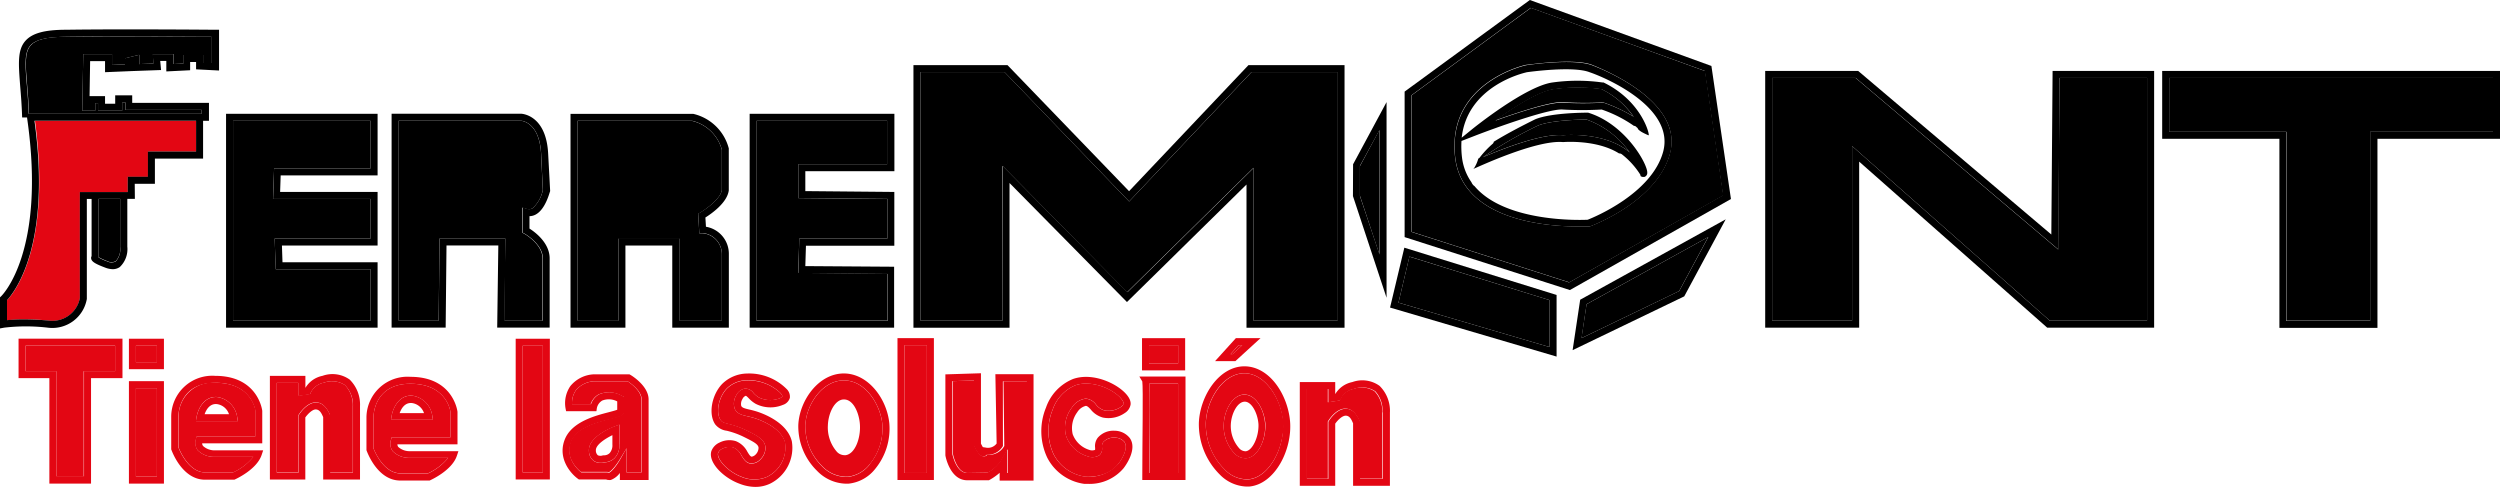 <svg xmlns="http://www.w3.org/2000/svg" viewBox="0 0 357 69.49"><defs><style>.cls-1{fill:#e30613;}.cls-2{fill:none;}</style></defs><title>Recurso 2</title><g id="Capa_2" data-name="Capa 2"><g id="Capa_1-2" data-name="Capa 1"><path class="cls-1" d="M107.75,59.71c-.36-.11-.69-.19-1-.26-.79-.19-1.54-.36-1.84-1.11a2.27,2.27,0,0,1,.24-1.9,1.75,1.75,0,0,1,1.18-.94,1.44,1.44,0,0,1,1.28.63,3.23,3.23,0,0,0,.76.63,3.7,3.7,0,0,0,2.79.19,1.27,1.27,0,0,0,.59-.34c0-.06-.08-.27-.42-.6a6.71,6.71,0,0,0-4.66-1.68,4.1,4.1,0,0,0-2.87,1.17c-1.2,1.25-1.63,3.48-.87,4.52.22.3.43.36,1.08.53a12.5,12.5,0,0,1,2.74,1c1.32.66,2.47,1.22,2.56,2.32a2.3,2.3,0,0,1-.67,1.7,1.8,1.8,0,0,1-1.33.64c-.74,0-1.11-.63-1.44-1.17a2.37,2.37,0,0,0-1.11-1.14,1.69,1.69,0,0,0-.56-.09,2.24,2.24,0,0,0-1,.24,1.19,1.19,0,0,0-.64.61c-.27.83,1.34,2.68,3.36,3.43a4.57,4.57,0,0,0,3.61,0,4.7,4.7,0,0,0,2.59-4.92C111.54,61,108.38,59.91,107.75,59.71Z"/><path class="cls-1" d="M89.62,54.45h-4.7a3.62,3.62,0,0,0-2.67,1.27,3.14,3.14,0,0,0-.56,2h2.65a2.5,2.5,0,0,1,1.13-1.39,3.69,3.69,0,0,1,3.33.21l.3.13v2c0,.62-.66.79-2,1.13-1.83.48-4.6,1.2-5.48,3-1.13,2.38.8,4.16,1.32,4.58h3.81l.12.07c.25,0,1-.8,1.66-1.89L89.48,64v3.46h2.1V57C91.58,55.92,90.26,54.86,89.62,54.45Zm-1.17,9a2.62,2.62,0,0,1-.71,2,2.16,2.16,0,0,1-1.39.58,2.35,2.35,0,0,1-.58.08,1.72,1.72,0,0,1-.94-.26,1.77,1.77,0,0,1-.73-1.44c-.15-2,3.28-3.36,3.68-3.51l.68-.26v2.84Z"/><path d="M97,45.79h6.08V36.31a3,3,0,0,0-2.78-3l-.44,0-.16-2.78.27-.15c.81-.47,2.94-2,3.11-3.23V21.39a5.79,5.79,0,0,0-4.24-4.12H82.48V45.81h5.84V34.08H97Z"/><path class="cls-2" d="M85.1,64.31a.85.85,0,0,0,.29.68,1,1,0,0,0,.73.05l.09,0h.09a1.15,1.15,0,0,0,.76-.31,1.69,1.69,0,0,0,.4-1.24V62.1C86.39,62.63,85,63.52,85.1,64.31Z"/><path d="M76.05,29.74a4.71,4.71,0,0,0,1.46-2.6l-.24-5.09c-.21-4.6-2.78-4.8-2.88-4.8H56.91V45.79h5.73l.12-11.73h9.4L72,45.79h5.47V36.91c0-2.07-2.59-3.53-2.62-3.54l-.26-.14V29.65l.64.19A1,1,0,0,0,76.05,29.74Z"/><path class="cls-1" d="M168.24,67.54V54.77h-4.11c.07,1.17.11,4.28,0,12.77Z"/><rect class="cls-1" x="129.16" y="49.29" width="3.2" height="18.25"/><path class="cls-2" d="M120.51,58.05h0c-.6,0-1.25,1.39-1.29,2.75a4.34,4.34,0,0,0,1,3,.56.56,0,0,0,.43.19c.59-.07,1.27-1.67,1.18-3.26C121.73,59.39,121.08,58.05,120.51,58.05Z"/><path class="cls-1" d="M159.14,62.51a2,2,0,0,0-1.61.64,1.07,1.07,0,0,0-.16.74A1.28,1.28,0,0,1,157,65a1.91,1.91,0,0,1-1.76.13,4.65,4.65,0,0,1-3-2.89,4.71,4.71,0,0,1,.8-4,2.75,2.75,0,0,1,2-1.32,2,2,0,0,1,1.46.83,2.39,2.39,0,0,0,1.24.86,3.15,3.15,0,0,0,2.31-.49c.29-.21.41-.4.42-.51s-.23-.7-1-1.3a7.48,7.48,0,0,0-4.34-1.55,4.79,4.79,0,0,0-1.55.25,5.82,5.82,0,0,0-3.26,3.5,7.89,7.89,0,0,0,.14,6.35A6,6,0,0,0,155,68.07s3,.31,4.7-1.82c.56-.72,1.46-2.29.87-3.12A1.75,1.75,0,0,0,159.14,62.51Z"/><path class="cls-1" d="M141,64.94a.63.63,0,0,1-.38.22c-.55.09-1-.49-1.45-1.48l0-.1V54.33l-3.08.1V64.87s.52,2.69,2.13,2.67l2.87-.05a5.51,5.51,0,0,0,1.86-1.66l.94-1.69v3.4h2.84V54.45h-3.43l.11,9.13,0,.11A2.49,2.49,0,0,1,141,64.94Z"/><path class="cls-1" d="M120.5,54.33h0c-3,0-5.34,3.35-5.5,6.37a7.92,7.92,0,0,0,2.37,5.82,4.84,4.84,0,0,0,3.7,1.55,4.67,4.67,0,0,0,3.13-1.78A8,8,0,0,0,126,60.6C125.77,58,123.72,54.33,120.5,54.33ZM120.75,65h-.16a1.51,1.51,0,0,1-1.06-.46,5.28,5.28,0,0,1-1.31-3.79c.06-1.79,1-3.71,2.29-3.71h0c1.44,0,2.21,2.13,2.29,3.64C122.91,62.6,122.09,64.83,120.75,65Z"/><polygon points="126.72 39.09 113.98 38.97 114.14 34.06 126.72 34.06 126.72 28.41 114 28.29 114 23.45 126.72 23.45 126.72 17.25 108.04 17.25 108.04 45.79 126.72 45.79 126.72 39.09"/><path class="cls-1" d="M56.09,64.44a1.79,1.79,0,0,1-.26-1.62l.1-.37h8.4V58.86c0-.11-.51-4.06-5.73-4.06s-5.27,4.6-5.27,4.79V64c.2.53,1.53,3.68,4,3.59h3.78A8,8,0,0,0,64,65.38H58.47A3.3,3.3,0,0,1,56.09,64.44Zm-.16-5.07c.17-1,1-3,2.93-2.87a3.39,3.39,0,0,1,2.87,2.86l.11.59h-6Z"/><polygon class="cls-1" points="8.05 68.06 11.95 68.06 11.95 53.01 16.45 53.01 16.45 49.37 3.65 49.37 3.65 53.01 8.05 53.01 8.05 68.06"/><polygon points="39.22 34.06 52.92 34.06 52.92 28.41 38.98 28.41 39.14 24.05 52.92 24.05 52.92 17.25 33.28 17.25 33.28 45.79 52.92 45.79 52.92 38.45 39.38 38.45 39.22 34.06"/><path d="M28.8,16.25v-.56H17.88V14.61h-.43v1.2H14V14.73H13.6v1.08H11.75l.14-8.08H16V9.27l1.88-.08V8.32l2-.49V9.15l2.07-.08-.12-1.34h3V9.14l1.4-.07V7.85H29V9L30.24,9V5.25c-2.47,0-13.58-.1-20.85,0-2.75,0-4.3.42-5,1.23-.91,1-.75,2.88-.51,5.71.1,1.19.21,2.54.26,4.06H28.8Z"/><path d="M14.08,36.73a10.34,10.34,0,0,0,1.24.56,1.32,1.32,0,0,0,1.21,0,2.62,2.62,0,0,0,.63-2.08V28.42H14.08v8.31Z"/><polygon class="cls-1" points="176.02 50.57 177.4 49.29 176.87 49.29 175.73 50.57 176.02 50.57"/><path class="cls-2" d="M58.8,57.5c-1-.07-1.5.83-1.72,1.45h3.49A2.13,2.13,0,0,0,58.8,57.5Z"/><polygon points="179 23.96 179 45.79 191.04 45.79 191.04 10.29 178.72 10.29 161.24 28.77 143.45 10.29 131.44 10.29 131.44 45.79 143.16 45.79 143.16 23.69 160.95 41.72 179 23.96"/><path class="cls-1" d="M21.12,21.65H28v-4.4h-23C7.39,35.17,2.05,41.78,1,42.88v2.85a23.5,23.5,0,0,1,2.4-.11c.94,0,2.1,0,3.5.16a4,4,0,0,0,4.51-3.19V27.42h6.84V25.26h2.88V21.65Z"/><path class="cls-1" d="M46.26,54.64A2.65,2.65,0,0,0,44.4,56l-.11.25-1.69.26V54.66H39.54V67.47H42.6V59.3l.08-.12c.12-.19,1.21-1.83,2.56-1.72.77.06,1.4.67,1.88,1.79l0,.19v8h3.26V58a4.13,4.13,0,0,0-1.1-3A3.41,3.41,0,0,0,46.26,54.64Z"/><path class="cls-2" d="M30.94,57.69c-1-.06-1.5.83-1.72,1.45h3.49A2.14,2.14,0,0,0,30.94,57.69Z"/><path class="cls-1" d="M28.24,64.3A1.79,1.79,0,0,1,28,62.68l.1-.37h8.4V58.72c0-.11-.51-4.06-5.73-4.06a4.84,4.84,0,0,0-5.27,4.79v4.43c.2.53,1.54,3.7,4,3.59h3.78a8,8,0,0,0,2.91-2.23H30.62A3.29,3.29,0,0,1,28.24,64.3Zm-.17-4.74c.17-1.05,1-3,2.93-2.87a3.39,3.39,0,0,1,2.87,2.86l.11.59H28Z"/><rect class="cls-1" x="19.41" y="49.37" width="3" height="2.35"/><rect class="cls-1" x="19.41" y="55.43" width="3" height="12.63"/><rect class="cls-1" x="74.64" y="49.37" width="2.88" height="18.1"/><polygon points="243.93 33.85 226.56 43.44 225.83 48.29 239.78 41.57 243.93 33.85"/><path d="M226.56,17.07c-.63,0-5,.07-6.93.86a58.71,58.71,0,0,0-7.87,4.52c2.72-1.18,8.38-3.41,11.47-3.14.2,0,6-.53,9.49,2.45A12.8,12.8,0,0,0,226.56,17.07Z"/><path class="cls-2" d="M227,10.26c-2.32-.88-8.56,0-8.92,0-.55.12-8.52,2-9.33,9.35l1.37-1.11c.31-.25,7.71-6.21,11.58-6.77a26.21,26.21,0,0,1,7.17,0l.14,0c5,2.43,6.49,6.78,6.46,7.53a6.78,6.78,0,0,1,1.82,1.06.5.5,0,0,1-.71.71l-.21-.17a.53.53,0,0,1,0,.65.51.51,0,0,1-.71,0c-.48-.41-1-.81-1.41-1.25-.17-.17-.34-.35-.5-.53a.35.35,0,0,1-.26-.07.7.7,0,0,0-.1-.08h0l0-.06a1.26,1.26,0,0,1-.38-.5,1.91,1.91,0,0,1-.08-.63.51.51,0,0,1,.49-.5,18.11,18.11,0,0,0-4.6-2.33,51.57,51.57,0,0,1-5.58,0c-2-.14-9.72,2.66-12.53,3.75l-1.91.74a12.34,12.34,0,0,0,.07,2.33A7.73,7.73,0,0,0,210.13,26a2,2,0,0,1-.12-.59,1.52,1.52,0,0,1,.44-1.06,1.54,1.54,0,0,1,1.06-.44l.29,0a4.22,4.22,0,0,0,.84-.24c.26-.12.51-.24.75-.38a1.61,1.61,0,0,1,1.16-.15,1.55,1.55,0,0,1,.9.69A1.52,1.52,0,0,1,215.6,25a1.55,1.55,0,0,1-.69.9,6.88,6.88,0,0,1-3.4,1,1.48,1.48,0,0,1-.94-.35c4.39,5.21,15.16,4.85,16.16,4.8.84-.32,9.15-3.68,10.78-9.72C239.22,15.27,229.06,11,227,10.26Zm-8.9,15.9a.5.5,0,0,1,0-1A.5.5,0,0,1,218.1,26.16Zm16.75-.88a.5.5,0,0,1-.17,0,.64.64,0,0,1-.37-.13.51.51,0,0,1-.24.44.5.5,0,0,1-.68-.18c-.08-.14-.17-.28-.26-.42s-.09-.12-.13-.19l-.07-.09h0l0,0c-.2-.25-.41-.48-.63-.71-.42-.43-.88-.83-1.33-1.23a.51.51,0,0,1,0-.71.39.39,0,0,1,.3-.13c-3.23-2-7.95-1.63-8-1.62C219.34,20,210.75,24,210.66,24l-.29.14,0,0a.5.5,0,0,1-.43,0,.28.28,0,0,1-.13,0,.5.5,0,0,1-.55-.36.62.62,0,0,1,0-.13h0v0a2.42,2.42,0,0,1,.44-1.8c.05-.07.13-.12.19-.19a4.38,4.38,0,0,1,.43-.63,8,8,0,0,1,2.07-1.63.46.46,0,0,1,.68.22.52.52,0,0,1,.3.53c2-1.25,4.47-2.49,5.91-3.2,2.25-.94,7.21-.95,7.42-.95l.15,0c5.33,1.64,8.49,7.35,8.48,8.58A.62.62,0,0,1,234.85,25.28Z"/><polygon points="196.98 18.55 194.2 23.72 194.2 27.96 196.98 36.34 196.98 18.55"/><polygon points="221.28 49.56 221.28 42.86 201.26 36.65 199.7 43.22 221.28 49.56"/><polygon points="253.06 11.13 253.06 45.79 264.48 45.79 264.48 20.86 292.71 45.79 306.6 45.79 306.6 11.13 294.1 11.13 293.91 35.63 264.98 11.13 253.06 11.13"/><path class="cls-1" d="M193.27,55.53a2.65,2.65,0,0,0-1.86,1.4l-.11.25-1.69.26V55.55h-3.06V68.36h3.06V60.19l.08-.12c.12-.19,1.19-1.84,2.56-1.72.77.06,1.4.67,1.88,1.79l0,.19v8h3.26V58.88a4.13,4.13,0,0,0-1.1-3A3.44,3.44,0,0,0,193.27,55.53Z"/><path d="M228.77,14.63h.1l.09,0a21.9,21.9,0,0,1,4.28,2,11.86,11.86,0,0,0-4.59-3.93,23.72,23.72,0,0,0-3.38-.22,25.15,25.15,0,0,0-3.42.23c-2.22.32-5.89,2.71-8.4,4.51,3.25-1.16,8-2.75,9.77-2.63A49.26,49.26,0,0,0,228.77,14.63Z"/><path d="M218.62,1.12l-17,12.46V33.12l22.48,7.2,22-12.41-2.61-17.76Zm19.84,20.8C236.61,28.75,227.38,32.2,227,32.34l-.14,0c-.12,0-.68,0-1.53,0-4.35,0-16.45-.82-17.54-9.84a13.2,13.2,0,0,1-.09-2.05l-.05,0,.05,0c.28-9,10.1-11.17,10.21-11.19h0c.28,0,6.82-1,9.43,0C229.55,10.16,240.41,14.7,238.46,21.92Z"/><polygon points="326.5 45.79 338.46 45.79 338.46 18.82 356 18.82 356 11.13 309.76 11.13 309.76 18.82 326.5 18.82 326.5 45.79"/><rect class="cls-1" x="164.08" y="49.29" width="4.16" height="2.6"/><path class="cls-1" d="M177.7,53.31h0c-3,0-5.34,3.7-5.5,7a9,9,0,0,0,2.65,6.7,4.46,4.46,0,0,0,3.41,1.43c3.09-.27,5.23-4.73,5-8.25C182.93,56.89,180.65,53.32,177.7,53.31Zm.3,12.12h-.19a2.23,2.23,0,0,1-1.51-.67,5.68,5.68,0,0,1-1.55-4.19c.08-2,1.28-4.23,2.95-4.23h0c1.65,0,2.82,2.16,3,4.15C180.8,62.68,179.7,65.25,178,65.43Z"/><path class="cls-2" d="M177.7,57.36h0c-1,0-1.89,1.76-1.95,3.27A4.81,4.81,0,0,0,177,64.05a1.25,1.25,0,0,0,.91.39c1-.1,1.88-2.09,1.76-3.86C179.56,59.06,178.7,57.36,177.7,57.36Z"/><path d="M19.24,26.25h2.88v-3.6H29v-5.4h.84V14.69H18.88V13.61H16.45v1.2H15V13.73H12.79l.08-5H15v1.58l3.84-.16v0L23,10l-.12-1.3h.87V10.2l3.4-.17V8.85H28V9.9l3.28.17V4.25h-.5c-.13,0-13.18-.12-21.37,0-3.09,0-4.81.51-5.76,1.56-1.2,1.32-1,3.37-.77,6.47.11,1.31.23,2.79.28,4.49l.71,0v.08C6.64,36.06.22,42.25.16,42.31L0,42.46V46.9l.59-.11a26.79,26.79,0,0,1,6.23,0,5,5,0,0,0,5.58-4.1V28.41h.68v8.17a.48.48,0,0,0-.07.23c0,.48.4.8,2,1.4a3.14,3.14,0,0,0,1.1.23,1.74,1.74,0,0,0,1-.31,3.52,3.52,0,0,0,1.07-2.91V28.4h1.08ZM4.1,16.25c-.06-1.52-.16-2.87-.26-4.06-.24-2.84-.39-4.71.51-5.71.73-.81,2.29-1.19,5-1.23,7.27-.11,18.39,0,20.85,0V9L29,9V7.85h-2.8V9.07l-1.4.07V7.73h-3l.12,1.34-2.07.08V7.83l-2,.49v.87L16,9.27V7.73H11.89l-.14,8.08H13.6V14.73H14v1.08h3.47v-1.2h.43v1.08H28.8v.56H4.1Zm13.06,19a2.59,2.59,0,0,1-.63,2.08,1.31,1.31,0,0,1-1.21,0,8.3,8.3,0,0,1-1.24-.56V28.4h3.08v6.83Zm1.08-7.82H11.4V42.58A4,4,0,0,1,6.9,45.77c-1.4-.12-2.56-.16-3.5-.16a23.5,23.5,0,0,0-2.4.11V42.87c1-1.1,6.39-7.71,3.92-25.63H28v4.4H21.12v3.6H18.24v2.17Z"/><path d="M53.92,37.45H40.34l-.08-2.39H53.92V27.41H40l.08-2.36H53.92v-8.8H32.28V46.79H53.92Zm-1,8.34H33.28V17.25H52.92v6.8H39.14L39,28.41H52.92v5.65H39.22l.16,4.39H52.92Z"/><path d="M76.56,30.6c1.35-.79,1.89-3.05,2-3.3v-.07L78.28,22c-.26-5.55-3.69-5.75-3.86-5.76H55.92V46.78h7.72l.12-11.73h7.4L71,46.78h7.49V36.9c0-2.24-2.12-3.78-2.88-4.26V30.87A1.92,1.92,0,0,0,76.56,30.6Zm-1.92,2.62.26.14s2.62,1.47,2.62,3.54v8.88H72.05l.12-11.73h-9.4l-.12,11.73H56.92V17.24H74.4c.11,0,2.67.21,2.88,4.8l.24,5.09a4.8,4.8,0,0,1-1.46,2.6.94.94,0,0,1-.77.09l-.64-.19Z"/><path d="M104.08,46.79V36.31a3.92,3.92,0,0,0-3.27-3.93l-.08-1.32c.83-.52,3.11-2.09,3.34-3.87v-6A6.83,6.83,0,0,0,99,16.26H81.47V46.79h7.84V35.06H96V46.79ZM88.32,34.06V45.79H82.48V17.25H98.84a5.81,5.81,0,0,1,4.24,4.12v5.75c-.17,1.27-2.31,2.77-3.11,3.23l-.27.15.16,2.78.44,0a3,3,0,0,1,2.78,3v9.48H97V34H88.32Z"/><path d="M107,46.79h20.68v-8.7L115,38l.09-2.91h12.62V27.41L115,27.29V24.45h12.72v-8.2H107.05V46.79Zm1-29.54h18.68v6.2H114v4.83l12.72.12v5.66H114.14L114,39l12.74.12v6.71H108.05V17.25Z"/><path d="M144.16,26.13l16.77,17L178,26.35V46.8h14V9.3H178.28l-17.05,18-17.36-18H130.44V46.8h13.72V26.13Zm-1,19.66H131.44V10.29h12l17.8,18.48,17.47-18.48H191v35.5H179V24L161,41.72l-17.79-18Z"/><path d="M198.5,43.92l23.78,7V42.12l-21.74-6.75Zm22.78-1.06v6.7L199.7,43.22l1.57-6.58Z"/><path d="M224.57,50l15.94-7.68,5.92-11L225.65,42.8Zm2-6.57,17.38-9.59-4.16,7.72-13.94,6.72Z"/><path d="M218.46,0,200.58,13.08V33.86l23.6,7.56,23-13-2.79-19Zm5.6,40.33-22.48-7.2V13.58l17-12.46,24.85,9,2.61,17.76Z"/><path d="M227.36,9.32c-2.61-1-9.15-.07-9.43,0h0c-.11,0-9.93,2.18-10.21,11.19l-.05,0,.05,0a14.5,14.5,0,0,0,.09,2c1.09,9,13.18,9.84,17.54,9.84.85,0,1.41,0,1.53,0l.14,0c.39-.14,9.62-3.59,11.47-10.42C240.41,14.7,229.55,10.16,227.36,9.32ZM237.5,21.66c-1.63,6-9.94,9.39-10.78,9.72-1,.05-11.77.41-16.16-4.8l-.12-.09a1.36,1.36,0,0,1-.32-.47,7.76,7.76,0,0,1-1.35-3.56,13.24,13.24,0,0,1-.07-2.33l1.91-.74c2.81-1.09,10.54-3.89,12.53-3.75a49,49,0,0,0,5.58,0,18.44,18.44,0,0,1,4.6,2.33h0a.47.47,0,0,1,.38.2.4.4,0,0,1,.17.17l.1.17a3.13,3.13,0,0,0,.48.35c.3.17.61.31.92.45l.08,0c0-.75-1.43-5.1-6.46-7.53l-.14,0a25.75,25.75,0,0,0-7.17,0c-3.87.55-11.27,6.51-11.58,6.77l-1.37,1.11c.82-7.39,8.79-9.23,9.33-9.35.36-.05,6.6-.91,8.92,0C229.06,11,239.22,15.27,237.5,21.66Zm-24-4.4c2.51-1.8,6.18-4.2,8.4-4.51a23.64,23.64,0,0,1,3.42-.23,25.47,25.47,0,0,1,3.38.22,11.87,11.87,0,0,1,4.59,3.93,21.36,21.36,0,0,0-4.28-2l-.09,0h-.1a52.4,52.4,0,0,1-5.55,0C221.5,14.51,216.71,16.09,213.46,17.26Z"/><path d="M226.79,16.09l-.15,0c-.21,0-5.17,0-7.42.95-1.44.71-3.88,1.95-5.91,3.2a.46.46,0,0,1-.13.27,13.48,13.48,0,0,0-1.84,1.94.58.58,0,0,1-.24.2,5,5,0,0,1-.6,1.36.47.47,0,0,1-.17.15l0,0,.29-.14c.09,0,8.68-4.08,12.58-3.73.06,0,4.78-.41,8,1.62a.63.63,0,0,1,.41.13,11.42,11.42,0,0,1,2.6,2.86.53.53,0,0,1,.06.24.64.64,0,0,0,.37.13l.17,0a.6.6,0,0,0,.42-.61C235.28,23.44,232.12,17.73,226.79,16.09Zm-3.56,3.22c-3.09-.27-8.75,2-11.47,3.14a59.83,59.83,0,0,1,7.87-4.52c1.9-.79,6.3-.86,6.93-.86a12.85,12.85,0,0,1,6.16,4.7C229.25,18.78,223.43,19.29,223.23,19.31Z"/><path d="M193.2,28,198,42.52V14.58l-4.78,8.88Zm1-4.32L197,18.56V36.34L194.2,28Z"/><path d="M292.93,33.49,265.49,10.25l-.14-.12H252.07V46.79h13.42V23.08l26.85,23.71h15.27V10.13h-14.5Zm1.17-22.36h12.5V45.79H292.71L264.48,20.86V45.79H253.06V11.13H265l28.94,24.5Z"/><path d="M308.76,19.82H325.5v27h14v-27H357V10.13H308.76Zm1-8.69H356v7.69H338.46v27h-12v-27H309.76Z"/><path class="cls-1" d="M2.65,54h4.4V69.06H13V54h4.49V48.36H2.65Zm1-4.64H16.44V53H12v15H8.05V53H3.65Z"/><path class="cls-1" d="M18.41,52.72h5V48.37h-5Zm1-3.35h3v2.35h-3Z"/><path class="cls-1" d="M18.41,69.06h5V54.43h-5Zm1-13.63h3V68.06h-3Z"/><path class="cls-1" d="M29,63.69a.61.61,0,0,1-.13-.38h8.58V58.67c0-.05-.58-5-6.73-5a5.86,5.86,0,0,0-6.27,5.79V64l0,.16c.06.18,1.53,4.34,4.82,4.34h4l.2,0c.13-.06,3.18-1.41,3.89-3.53l.22-.66h-7A2.41,2.41,0,0,1,29,63.69Zm4.22,3.78H29.47c-2.46.11-3.79-3.06-4-3.59V59.45c0-.2.08-4.79,5.27-4.79s5.72,3.94,5.73,4.06v3.59h-8.4l-.1.37a1.76,1.76,0,0,0,.26,1.62,3.29,3.29,0,0,0,2.38.94h5.55A7.88,7.88,0,0,1,33.25,67.47Z"/><path class="cls-1" d="M49.94,54.21a4.22,4.22,0,0,0-3.89-.54,3.68,3.68,0,0,0-2.44,1.72h0V53.67H38.54V68.48H43.6V59.61c.29-.41,1-1.2,1.55-1.14s.78.6,1,1.09v8.92h5.26V58A5,5,0,0,0,49.94,54.21ZM50.41,58v9.47H47.15v-8l0-.19c-.48-1.12-1.11-1.73-1.88-1.79-1.35-.11-2.44,1.53-2.56,1.72l-.08.12v8.17H39.53V54.67h3.06v1.89l1.69-.26.11-.25a2.65,2.65,0,0,1,1.86-1.4,3.36,3.36,0,0,1,3,.34A4.08,4.08,0,0,1,50.41,58Z"/><path class="cls-1" d="M61.73,59.36a3.36,3.36,0,0,0-2.87-2.86c-1.91-.11-2.76,1.82-2.93,2.87l-.1.58h6ZM57.07,59c.22-.63.72-1.52,1.72-1.45A2.12,2.12,0,0,1,60.55,59Z"/><path class="cls-1" d="M73.64,68.47h4.88V48.37H73.64Zm1-19.1h2.88v18.1H74.64Z"/><path class="cls-1" d="M90,53.52l-.12-.07h-5a4.6,4.6,0,0,0-3.43,1.68,4.31,4.31,0,0,0-.69,3.19l.08.4h4.33l.06-.43A1.63,1.63,0,0,1,86,57.2a2.58,2.58,0,0,1,2.14.12v1.19c-.24.1-.78.24-1.23.36-1.89.49-5,1.31-6.13,3.59-1.31,2.75.58,5.07,1.76,5.92l.13.09h3.89a.94.94,0,0,0,.37.07,1,1,0,0,0,.29,0,2.87,2.87,0,0,0,1.3-1v1h4.1V57C92.58,55.05,90.12,53.58,90,53.52Zm1.57,13.95h-2.1V64l-.93,1.64c-.62,1.08-1.4,1.92-1.66,1.89l-.12-.07H83c-.52-.42-2.45-2.2-1.32-4.58.88-1.85,3.65-2.57,5.48-3,1.32-.34,2-.51,2-1.13V56.66l-.3-.13a3.69,3.69,0,0,0-3.33-.21,2.54,2.54,0,0,0-1.13,1.39H81.69a3.14,3.14,0,0,1,.56-2,3.62,3.62,0,0,1,2.67-1.27h4.7c.64.41,2,1.47,2,2.54V67.47Z"/><path class="cls-1" d="M84.1,64.39a1.77,1.77,0,0,0,.73,1.44,1.72,1.72,0,0,0,.94.26,1.9,1.9,0,0,0,.58-.08,2.16,2.16,0,0,0,1.39-.58,2.61,2.61,0,0,0,.71-2V60.61l-.68.26C87.38,61,83.94,62.4,84.1,64.39Zm3.35-.92a1.67,1.67,0,0,1-.4,1.24,1.15,1.15,0,0,1-.76.31H86.2l-.09,0a1,1,0,0,1-.73,0,.89.89,0,0,1-.29-.68c-.06-.8,1.3-1.68,2.36-2.2v1.35Z"/><path class="cls-1" d="M108.05,58.76c-.39-.12-.74-.21-1.06-.28-.68-.16-1-.25-1.14-.51a1.31,1.31,0,0,1,.18-1,.85.85,0,0,1,.46-.45c.08,0,.25.17.41.33a4.26,4.26,0,0,0,1,.81,4.63,4.63,0,0,0,3.89.16,1.5,1.5,0,0,0,1-1h0a1.51,1.51,0,0,0-.47-1.28,7.56,7.56,0,0,0-5.65-2.2,5.18,5.18,0,0,0-3.53,1.47c-1.55,1.61-2,4.38-1,5.8a2.48,2.48,0,0,0,1.64.9,11.72,11.72,0,0,1,2.54.93c1.22.61,2,1,2,1.52a1.37,1.37,0,0,1-.4.93,1,1,0,0,1-.57.32c-.18,0-.36-.26-.62-.69A3.19,3.19,0,0,0,105.09,63a3.13,3.13,0,0,0-2.35.2,2.19,2.19,0,0,0-1.15,1.2c-.52,1.61,1.7,3.83,4,4.67a6.36,6.36,0,0,0,2.28.46,4.88,4.88,0,0,0,2.11-.47A5.7,5.7,0,0,0,113.07,63C112.4,60.33,109.06,59.08,108.05,58.76Zm1.46,9.35a4.57,4.57,0,0,1-3.61,0c-2-.75-3.63-2.6-3.36-3.43a1.19,1.19,0,0,1,.64-.61,2.3,2.3,0,0,1,1-.24,1.69,1.69,0,0,1,.56.09A2.32,2.32,0,0,1,105.86,65c.33.54.7,1.15,1.44,1.17a1.8,1.8,0,0,0,1.33-.64,2.31,2.31,0,0,0,.67-1.7c-.1-1.1-1.24-1.67-2.56-2.32a12.5,12.5,0,0,0-2.74-1c-.65-.16-.86-.23-1.08-.53-.76-1-.33-3.27.87-4.52a4.18,4.18,0,0,1,2.87-1.17A6.67,6.67,0,0,1,111.32,56a1.35,1.35,0,0,1,.42.6,1.18,1.18,0,0,1-.59.34,3.7,3.7,0,0,1-2.79-.19,3.45,3.45,0,0,1-.76-.63,1.45,1.45,0,0,0-1.28-.63,1.75,1.75,0,0,0-1.18.94,2.34,2.34,0,0,0-.24,1.9c.3.75,1,.93,1.84,1.11.3.07.63.15,1,.26.63.2,3.79,1.31,4.35,3.49A4.65,4.65,0,0,1,109.51,68.11Z"/><path class="cls-1" d="M120.5,53.33h0c-3.61,0-6.32,3.85-6.5,7.31a8.88,8.88,0,0,0,2.67,6.59,5.93,5.93,0,0,0,4.1,1.84h.37A5.58,5.58,0,0,0,125,66.93a9.05,9.05,0,0,0,2-6.42C126.69,57,124,53.33,120.5,53.33Zm3.69,13a4.67,4.67,0,0,1-3.13,1.78,4.84,4.84,0,0,1-3.7-1.55A8,8,0,0,1,115,60.69c.16-3,2.45-6.37,5.5-6.37h0c3.22,0,5.27,3.64,5.5,6.26A8,8,0,0,1,124.19,66.28Z"/><path class="cls-1" d="M128.16,68.54h5.2V48.29h-5.2V68.54Zm1-19.25h3.2V67.54h-3.2Z"/><path class="cls-1" d="M142.32,63.33a1.53,1.53,0,0,1-1.58.58l-.39-.06c-.07-.12-.17-.29-.27-.5V53.3l-5.08.16V65c0,.15.67,3.58,3.1,3.58h0l3.12,0,.11-.06a8.47,8.47,0,0,0,1.42-1v1.11h4.84V53.44h-5.45Zm.89-8.88h3.43V67.54H143.8v-3.4l-.94,1.69A5.4,5.4,0,0,1,141,67.49l-2.87.05c-1.61,0-2.12-2.67-2.13-2.67V54.43l3.08-.1v9.25l0,.1c.48,1,.9,1.56,1.45,1.48a.61.61,0,0,0,.38-.22,2.52,2.52,0,0,0,2.31-1.25l0-.11Z"/><path class="cls-1" d="M159.17,61.51a2.94,2.94,0,0,0-2.41,1,1.94,1.94,0,0,0-.38,1.39,3,3,0,0,1,0,.34,1.19,1.19,0,0,1-.84,0A3.67,3.67,0,0,1,153.18,62a3.8,3.8,0,0,1,.65-3.13,2,2,0,0,1,1.22-.91c.17,0,.37.14.7.51a3.38,3.38,0,0,0,1.75,1.16,4.09,4.09,0,0,0,3.12-.65,1.77,1.77,0,0,0,.83-1.22c.09-.89-.83-1.75-1.38-2.18-1.64-1.28-4.48-2.29-6.84-1.46a6.79,6.79,0,0,0-3.86,4.08,8.84,8.84,0,0,0,.19,7.18,7,7,0,0,0,5.31,3.72s.24,0,.57,0a6.35,6.35,0,0,0,5-2.23c.21-.27,2.05-2.71.89-4.32A2.79,2.79,0,0,0,159.17,61.51Zm.51,4.73a5.62,5.62,0,0,1-4.7,1.82,6,6,0,0,1-4.53-3.19,7.89,7.89,0,0,1-.14-6.35,5.79,5.79,0,0,1,3.26-3.5,4.79,4.79,0,0,1,1.55-.25,7.48,7.48,0,0,1,4.34,1.55c.77.6,1,1.11,1,1.3a.94.94,0,0,1-.42.51,3.1,3.1,0,0,1-2.31.49,2.39,2.39,0,0,1-1.24-.86,2,2,0,0,0-1.46-.83,2.79,2.79,0,0,0-2,1.32,4.71,4.71,0,0,0-.8,4,4.65,4.65,0,0,0,3,2.89A1.88,1.88,0,0,0,157,65a1.31,1.31,0,0,0,.39-1.13,1,1,0,0,1,.16-.74,2,2,0,0,1,1.61-.64,1.82,1.82,0,0,1,1.41.61C161.14,64,160.24,65.53,159.68,66.24Z"/><path class="cls-1" d="M163.08,52.89h6.16v-4.6h-6.16Zm1-3.6h4.16v2.6h-4.16Z"/><path class="cls-1" d="M163.12,54.47c.14.9,0,8.74,0,13.56v.51h6.17V53.77H162.7Zm1,.3h4.11V67.54h-4.15C164.24,59.05,164.2,56,164.13,54.77Z"/><path class="cls-1" d="M177.7,52.31h0c-3.61,0-6.32,4.2-6.5,8a10.12,10.12,0,0,0,3,7.47A5.59,5.59,0,0,0,178,69.48l.37,0c3.7-.32,6.19-5.28,5.85-9.32C183.89,56.38,181.32,52.32,177.7,52.31Zm.55,16.16A4.46,4.46,0,0,1,174.84,67a9.12,9.12,0,0,1-2.65-6.7c.16-3.32,2.46-7,5.5-7h0c2.95,0,5.23,3.58,5.5,6.91C183.49,63.74,181.34,68.2,178.25,68.47Z"/><path class="cls-2" d="M120.51,57.05h0c-1.34,0-2.24,1.93-2.29,3.71a5.28,5.28,0,0,0,1.31,3.79,1.59,1.59,0,0,0,1.06.46h.16c1.34-.17,2.16-2.4,2-4.31C122.72,59.18,122,57.05,120.51,57.05Zm.11,7a.59.59,0,0,1-.43-.19,4.34,4.34,0,0,1-1-3c0-1.36.7-2.75,1.29-2.75h0c.58,0,1.22,1.34,1.3,2.7C121.89,62.34,121.21,63.93,120.62,64Z"/><path class="cls-1" d="M177.7,56.36h0c-1.67,0-2.87,2.19-2.95,4.23a5.72,5.72,0,0,0,1.55,4.19,2.23,2.23,0,0,0,1.51.67H178c1.69-.18,2.8-2.75,2.65-4.92C180.52,58.51,179.36,56.36,177.7,56.36Zm.2,8.08a1.22,1.22,0,0,1-.91-.39,4.79,4.79,0,0,1-1.23-3.42c.06-1.51.92-3.27,2-3.27h0c1,0,1.85,1.7,1.95,3.22C179.78,62.35,178.87,64.33,177.9,64.44Z"/><path class="cls-1" d="M173.51,51.57h2.9L180,48.29h-3.52Zm3.89-2.28L176,50.57h-.28l1.14-1.28Z"/><path class="cls-1" d="M197,55.1a4.22,4.22,0,0,0-3.89-.54,3.68,3.68,0,0,0-2.44,1.72h0V54.56h-5.06V69.37h5.06V60.5c.32-.46,1-1.18,1.55-1.14s.78.59,1,1.09v8.92h5.26V58.93A5,5,0,0,0,197,55.1Zm.47,3.79v9.47h-3.26v-8l0-.19c-.48-1.12-1.11-1.73-1.88-1.79-1.37-.12-2.44,1.53-2.56,1.72l-.08.12v8.17h-3.06V55.56h3.06v1.89l1.69-.26.11-.25a2.65,2.65,0,0,1,1.86-1.4,3.36,3.36,0,0,1,3.05.34A4.08,4.08,0,0,1,197.42,58.89Z"/><path class="cls-1" d="M33.87,59.56A3.36,3.36,0,0,0,31,56.7c-1.91-.12-2.76,1.82-2.93,2.87l-.1.58h6Zm-4.65-.41c.22-.63.72-1.52,1.72-1.45a2.12,2.12,0,0,1,1.76,1.45Z"/><path class="cls-1" d="M56.88,63.83a.61.61,0,0,1-.13-.38h8.58V58.81c0-.05-.58-5-6.73-5a5.86,5.86,0,0,0-6.27,5.79v4.52l0,.16c.06.18,1.53,4.34,4.82,4.34h4l.2,0c.13-.06,3.18-1.41,3.89-3.53l.22-.66H58.48A2.41,2.41,0,0,1,56.88,63.83Zm4.23,3.78H57.33c-2.47.09-3.79-3.06-4-3.59V59.59c0-.2.06-4.79,5.27-4.79s5.72,3.94,5.73,4.06v3.59h-8.4l-.1.37a1.76,1.76,0,0,0,.26,1.62,3.29,3.29,0,0,0,2.38.94H64A8,8,0,0,1,61.11,67.61Z"/><polyline class="cls-2" points="63.48 25.24 63.48 29.38 71.22 29.38 71.22 25.24"/><polyline class="cls-2" points="88.91 25.24 88.91 29.38 96.65 29.38 96.65 25.24"/></g></g></svg>